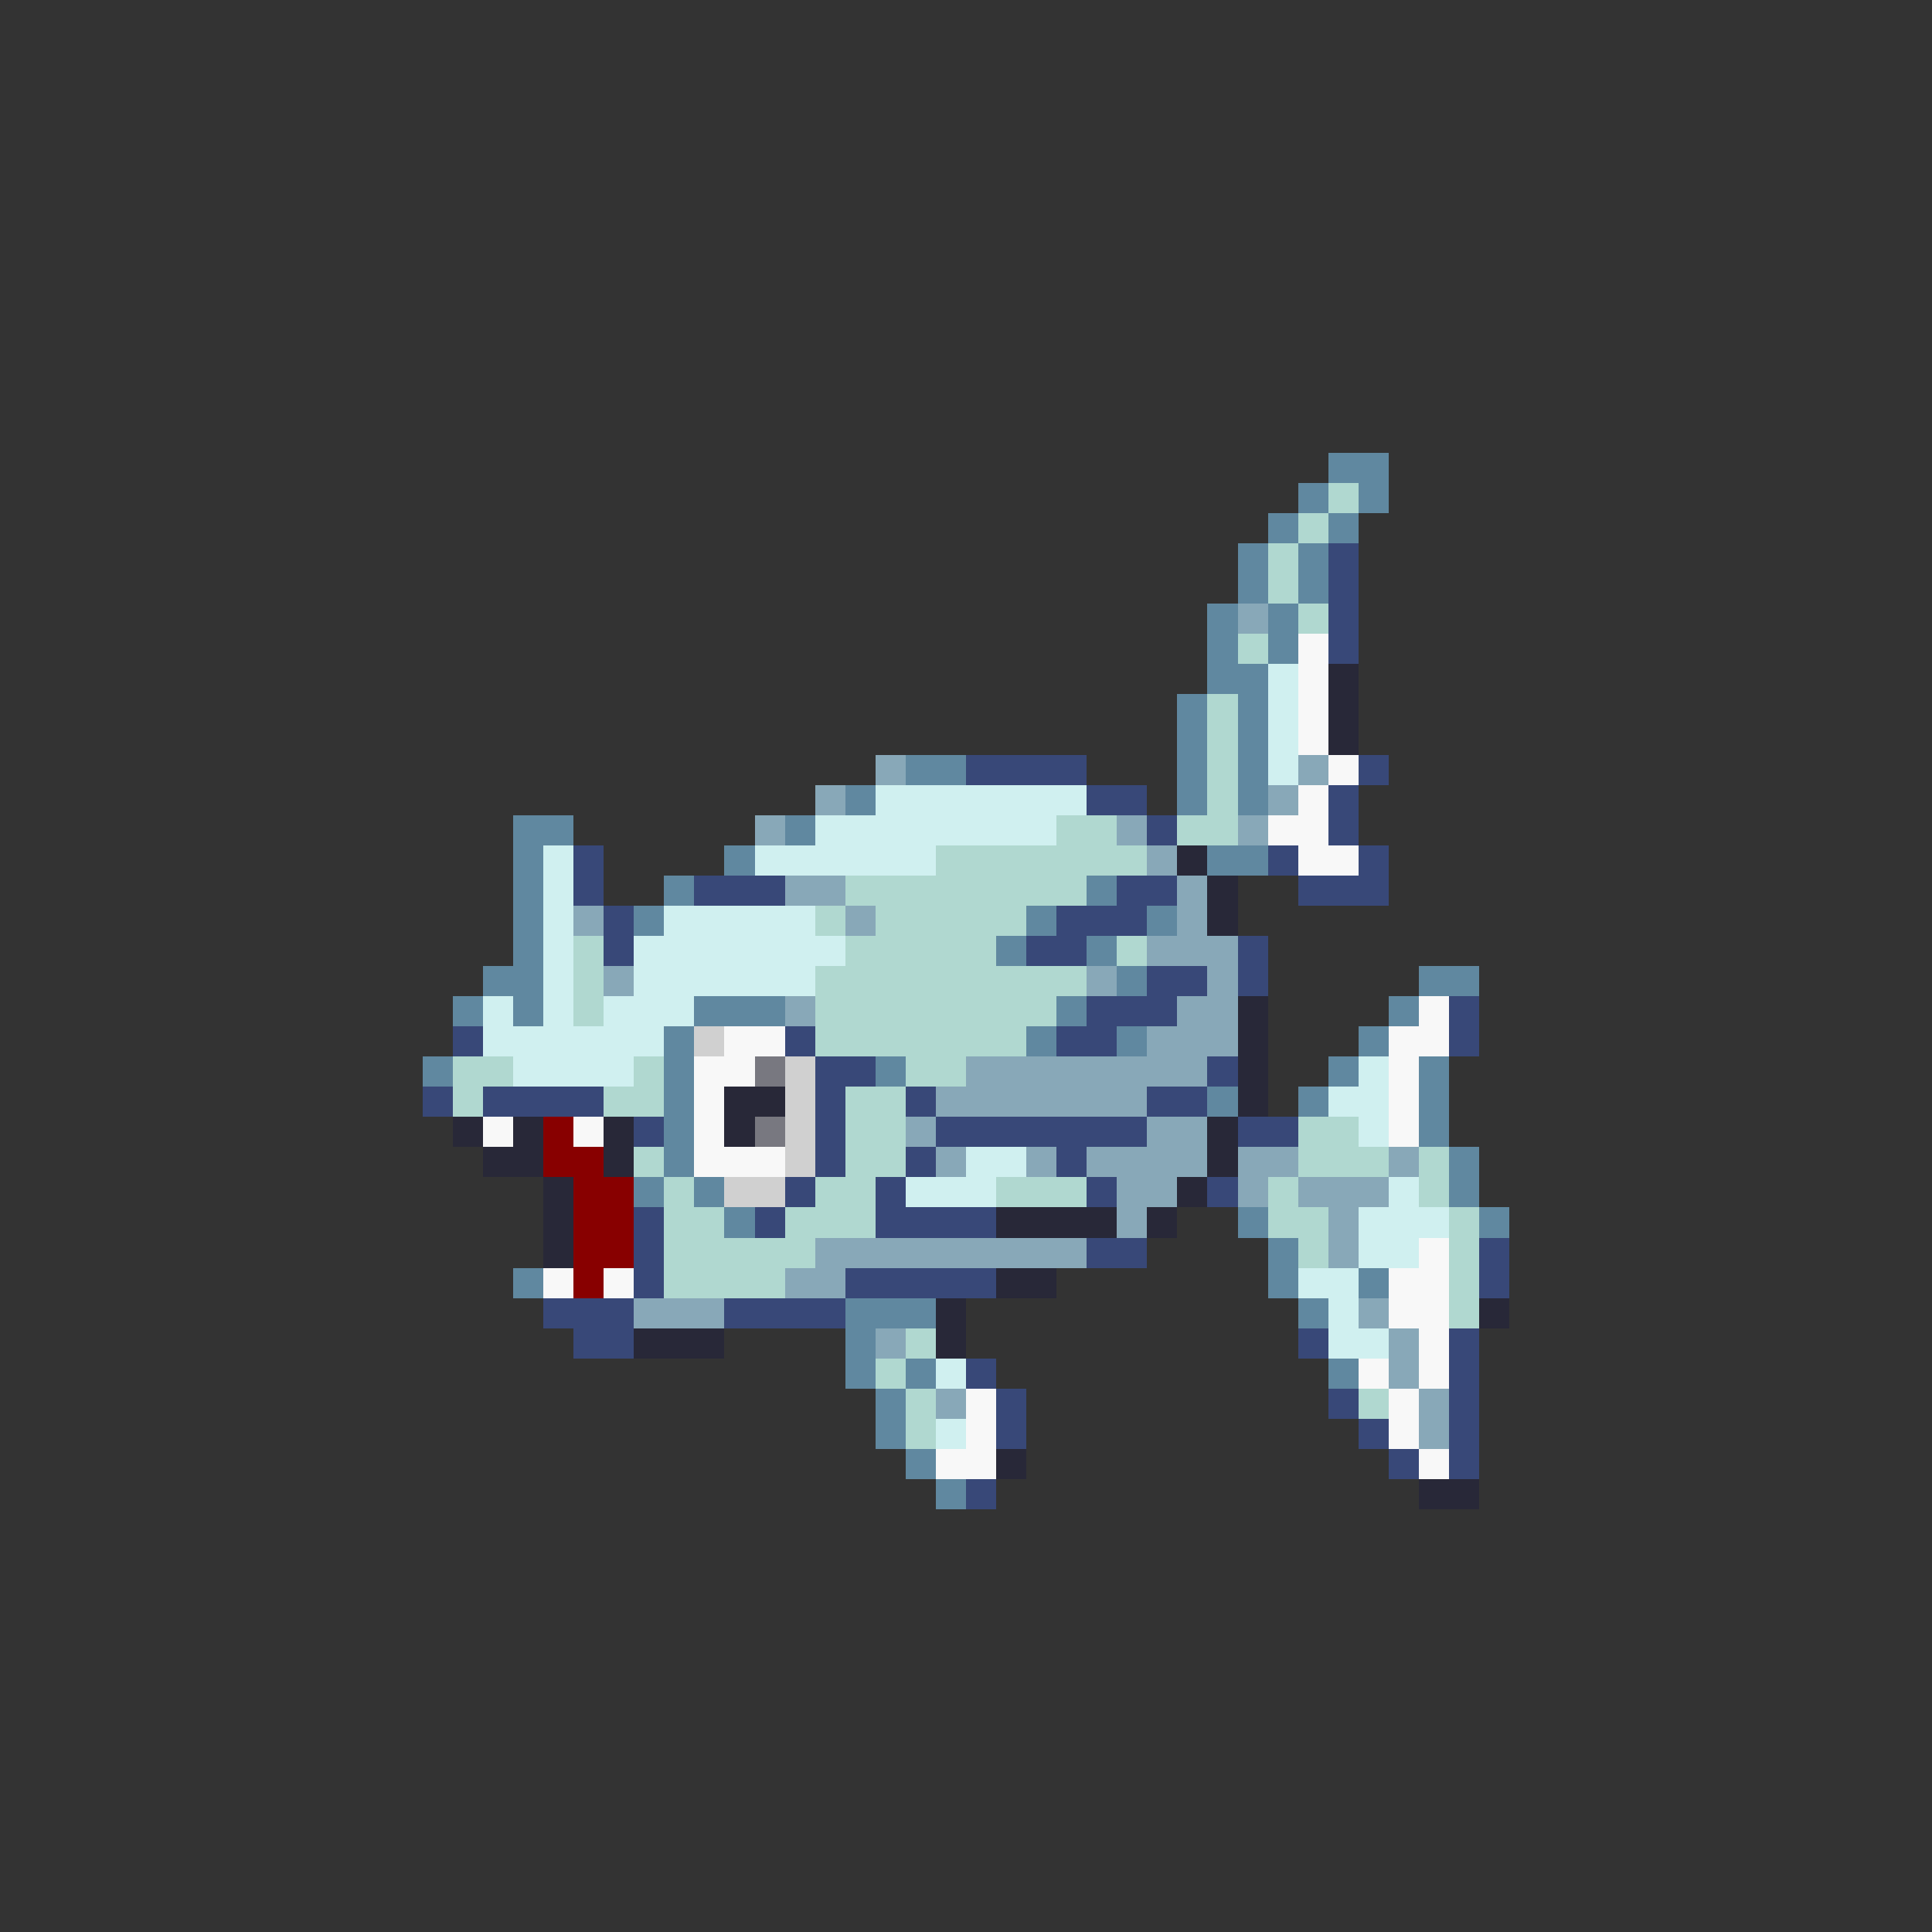 <svg xmlns="http://www.w3.org/2000/svg" viewBox="0 -0.5 64 64" shape-rendering="crispEdges">
<rect x="0" y="-0.5" width="64" height="64" fill="#333333" stroke="none"/>
<path stroke="#6088a0" d="M44 15h2M43 16h1M45 16h1M42 17h1M44 17h1M41 18h1M43 18h1M41 19h1M43 19h1M40 20h1M42 20h1M40 21h1M42 21h1M40 22h2M39 23h1M41 23h1M39 24h1M41 24h1M30 25h2M39 25h1M41 25h1M28 26h1M39 26h1M41 26h1M17 27h2M26 27h1M17 28h1M24 28h1M40 28h2M17 29h1M22 29h1M36 29h1M17 30h1M21 30h1M34 30h1M38 30h1M17 31h1M33 31h1M36 31h1M16 32h2M37 32h1M47 32h2M15 33h1M17 33h1M23 33h3M35 33h1M46 33h1M22 34h1M34 34h1M37 34h1M45 34h1M14 35h1M22 35h1M29 35h1M44 35h1M47 35h1M22 36h1M40 36h1M43 36h1M47 36h1M22 37h1M47 37h1M22 38h1M48 38h1M21 39h1M23 39h1M48 39h1M24 40h1M41 40h1M49 40h1M42 41h1M17 42h1M42 42h1M45 42h1M28 43h3M43 43h1M28 44h1M28 45h1M30 45h1M44 45h1M29 46h1M29 47h1M30 48h1M31 49h1" />
<path stroke="#b0d8d0" d="M44 16h1M43 17h1M42 18h1M42 19h1M43 20h1M41 21h1M40 23h1M40 24h1M40 25h1M40 26h1M35 27h2M39 27h2M31 28h7M28 29h8M27 30h1M29 30h5M19 31h1M28 31h5M37 31h1M19 32h1M27 32h9M19 33h1M27 33h8M27 34h7M15 35h2M21 35h1M30 35h2M15 36h1M20 36h2M28 36h2M28 37h2M43 37h2M21 38h1M28 38h2M43 38h3M47 38h1M22 39h1M27 39h2M33 39h3M42 39h1M47 39h1M22 40h2M26 40h3M42 40h2M48 40h1M22 41h5M43 41h1M48 41h1M22 42h4M48 42h1M48 43h1M30 44h1M29 45h1M30 46h1M45 46h1M30 47h1" />
<path stroke="#384878" d="M44 18h1M44 19h1M44 20h1M44 21h1M32 25h4M45 25h1M36 26h2M44 26h1M38 27h1M44 27h1M19 28h1M42 28h1M45 28h1M19 29h1M23 29h3M37 29h2M43 29h3M20 30h1M35 30h3M20 31h1M34 31h2M41 31h1M38 32h2M41 32h1M36 33h3M48 33h1M15 34h1M26 34h1M35 34h2M48 34h1M27 35h2M40 35h1M14 36h1M16 36h4M27 36h1M30 36h1M38 36h2M21 37h1M27 37h1M31 37h7M41 37h2M27 38h1M30 38h1M35 38h1M26 39h1M29 39h1M36 39h1M40 39h1M21 40h1M25 40h1M29 40h4M21 41h1M36 41h2M49 41h1M21 42h1M28 42h5M49 42h1M18 43h3M24 43h4M19 44h2M43 44h1M48 44h1M32 45h1M48 45h1M33 46h1M44 46h1M48 46h1M33 47h1M45 47h1M48 47h1M46 48h1M48 48h1M32 49h1" />
<path stroke="#88a8b8" d="M41 20h1M29 25h1M43 25h1M27 26h1M42 26h1M25 27h1M37 27h1M41 27h1M38 28h1M26 29h2M39 29h1M19 30h1M28 30h1M39 30h1M38 31h3M20 32h1M36 32h1M40 32h1M26 33h1M39 33h2M38 34h3M32 35h8M31 36h7M30 37h1M38 37h2M31 38h1M34 38h1M36 38h4M41 38h2M46 38h1M37 39h2M41 39h1M43 39h3M37 40h1M44 40h1M27 41h9M44 41h1M26 42h2M21 43h3M45 43h1M29 44h1M46 44h1M46 45h1M31 46h1M47 46h1M47 47h1" />
<path stroke="#f8f8f8" d="M43 21h1M43 22h1M43 23h1M43 24h1M44 25h1M43 26h1M42 27h2M43 28h2M47 33h1M24 34h2M46 34h2M23 35h2M46 35h1M23 36h1M46 36h1M16 37h1M19 37h1M23 37h1M46 37h1M23 38h3M47 41h1M18 42h1M20 42h1M46 42h2M46 43h2M47 44h1M45 45h1M47 45h1M32 46h1M46 46h1M32 47h1M46 47h1M31 48h2M47 48h1" />
<path stroke="#d0f0f0" d="M42 22h1M42 23h1M42 24h1M42 25h1M29 26h7M27 27h8M18 28h1M25 28h6M18 29h1M18 30h1M22 30h5M18 31h1M21 31h7M18 32h1M21 32h6M16 33h1M18 33h1M20 33h3M16 34h6M17 35h4M45 35h1M44 36h2M45 37h1M32 38h2M30 39h3M46 39h1M45 40h3M45 41h2M43 42h2M44 43h1M44 44h2M31 45h1M31 47h1" />
<path stroke="#282838" d="M44 22h1M44 23h1M44 24h1M39 28h1M40 29h1M40 30h1M41 33h1M41 34h1M41 35h1M24 36h2M41 36h1M15 37h1M17 37h1M20 37h1M24 37h1M40 37h1M16 38h2M20 38h1M40 38h1M18 39h1M39 39h1M18 40h1M33 40h4M38 40h1M18 41h1M33 42h2M31 43h1M49 43h1M21 44h3M31 44h1M33 48h1M47 49h2" />
<path stroke="#d0d0d0" d="M23 34h1M26 35h1M26 36h1M26 37h1M26 38h1M24 39h2" />
<path stroke="#787880" d="M25 35h1M25 37h1" />
<path stroke="#880000" d="M18 37h1M18 38h2M19 39h2M19 40h2M19 41h2M19 42h1" />
</svg>